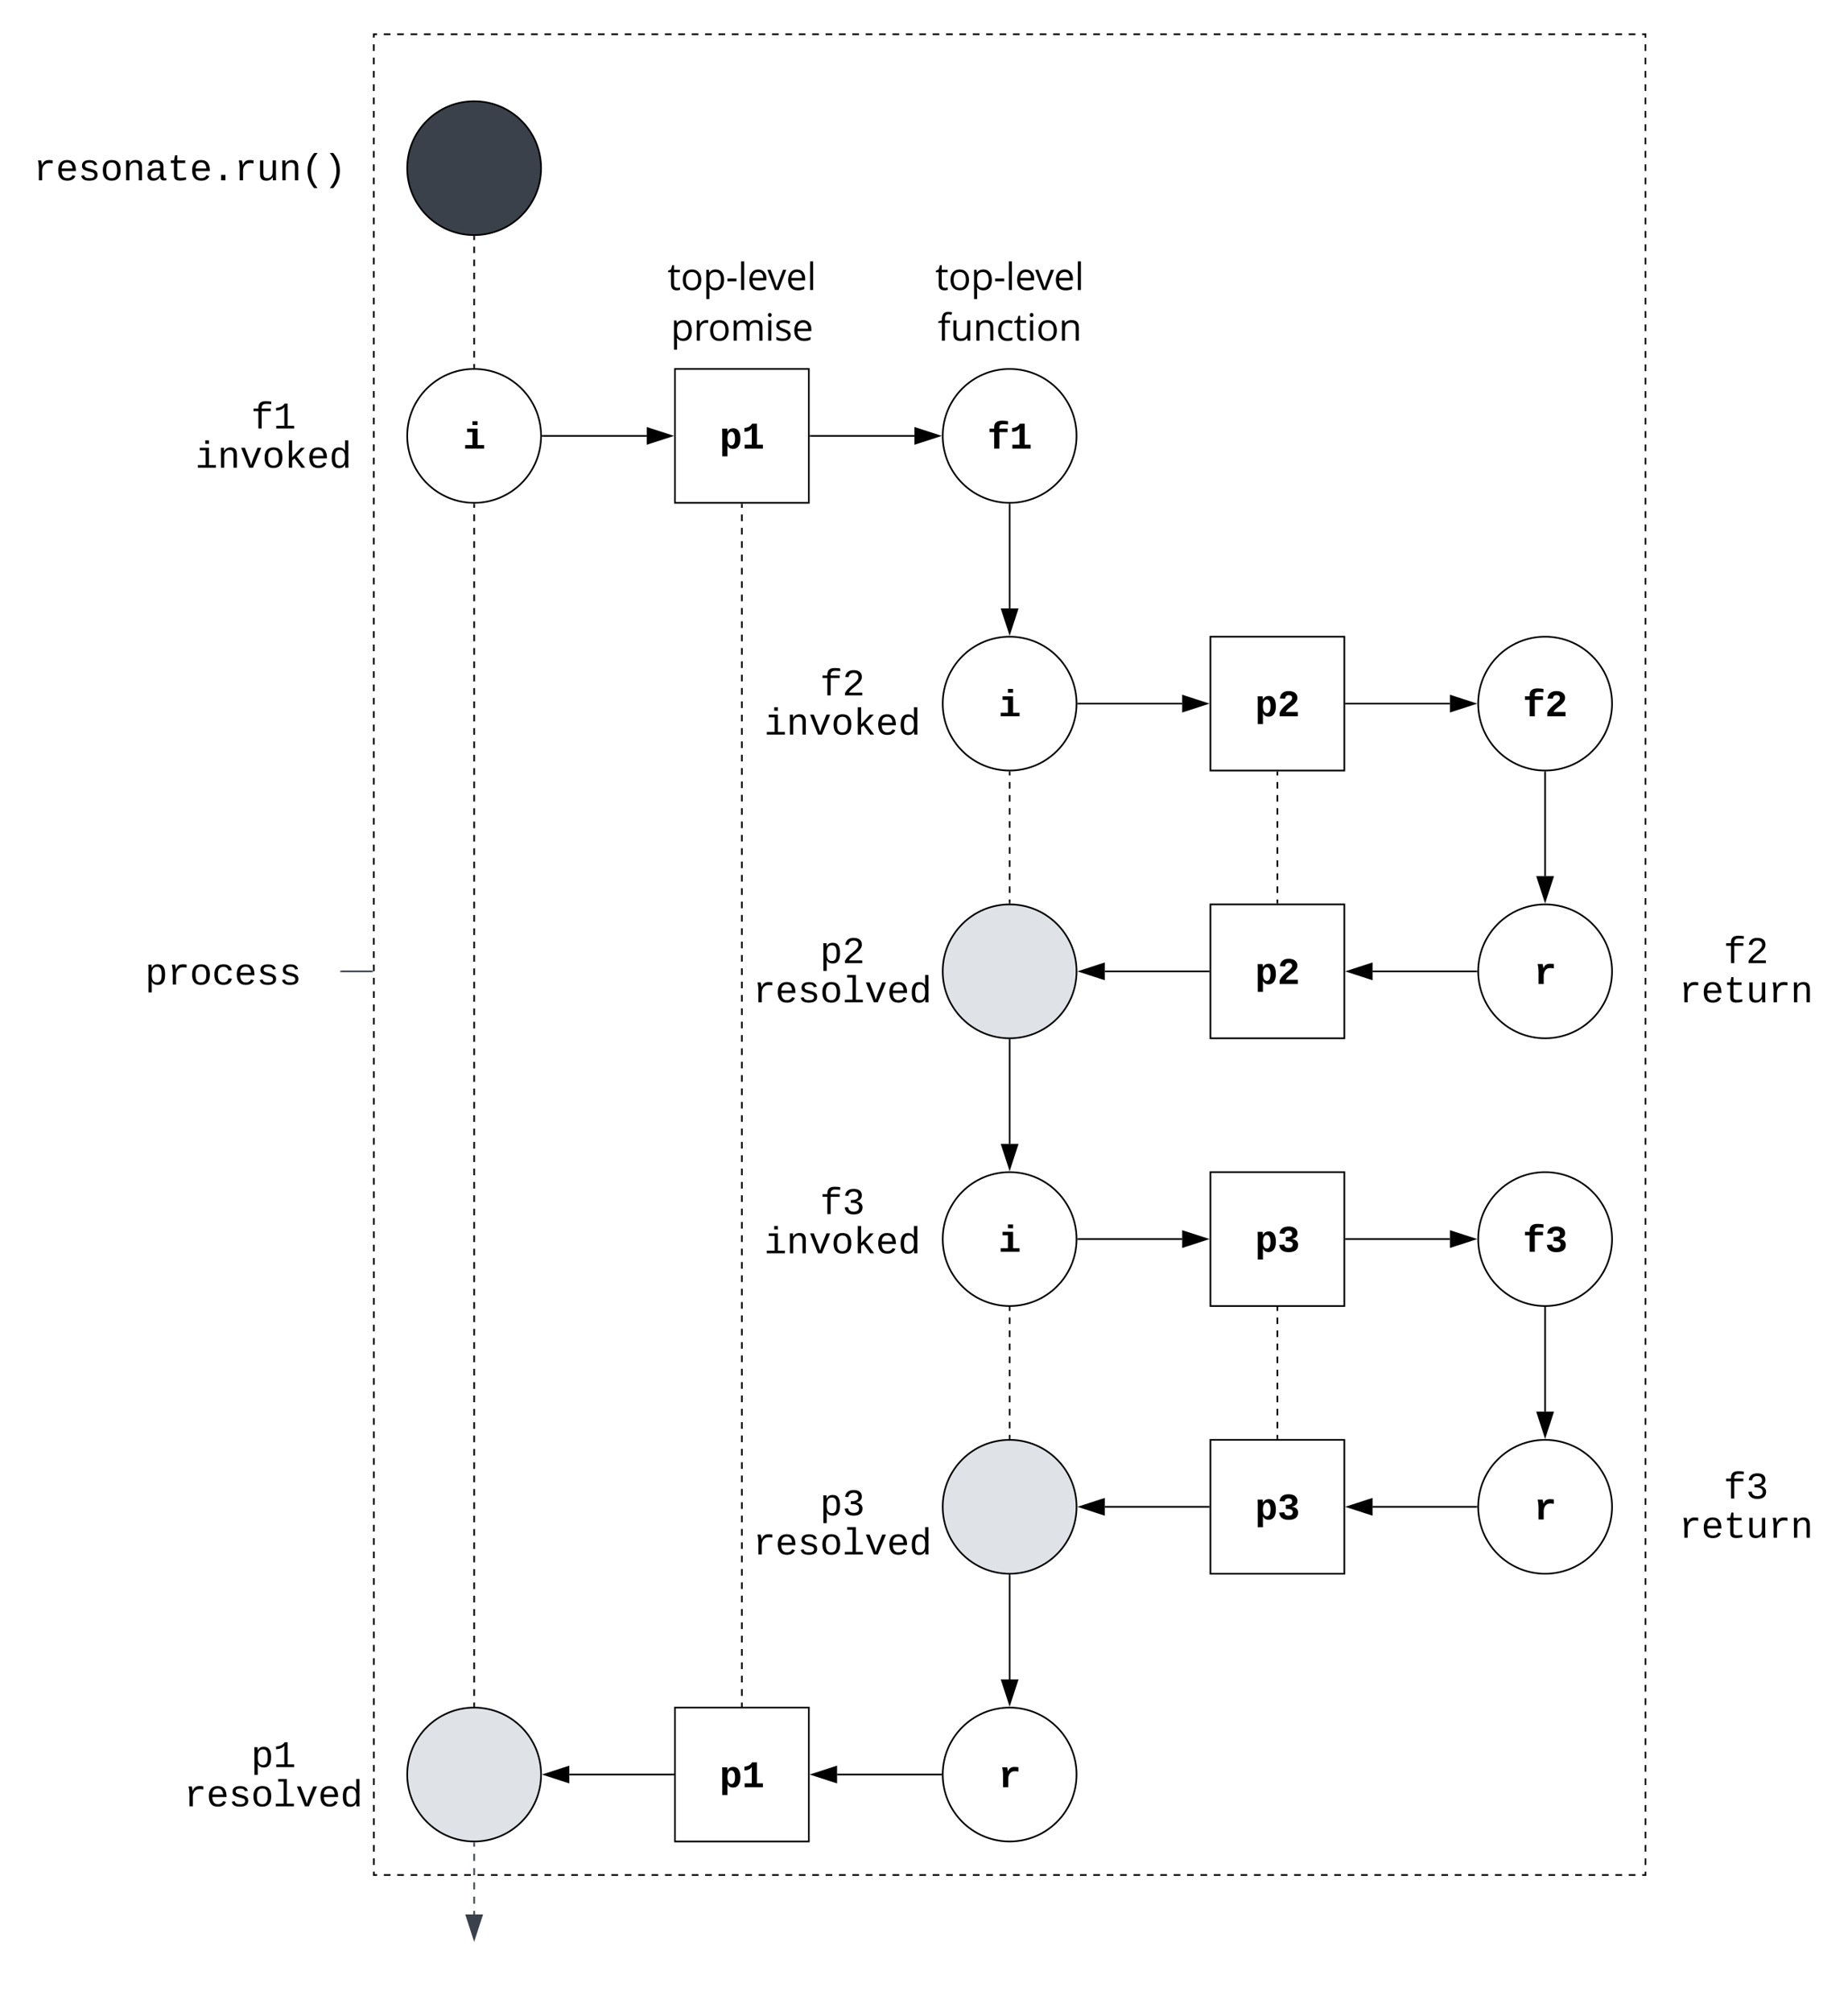 <svg xmlns="http://www.w3.org/2000/svg" xmlns:xlink="http://www.w3.org/1999/xlink" xmlns:lucid="lucid" width="1104.35" height="1202.5"><g transform="translate(-36.651 100.5)" lucid:page-tab-id="0_0"><path d="M0-500h1500v2000H0z" fill="#fff"/><path d="M260-80h760v1100H260z" fill-opacity="0"/><path d="M266-80h4m4 0h4m4 0h4m4 0h4m4 0h4m4 0h4m4 0h4m4 0h4m4 0h4m4 0h4m4 0h4m4 0h4m4 0h4m4 0h4m4 0h4m4 0h4m4 0h4m4 0h4m4 0h4m4 0h4m4 0h4m4 0h4m4 0h4m4 0h4m4 0h4m4 0h4m4 0h4m4 0h4m4 0h4m4 0h4m4 0h4m4 0h4m4 0h4m4 0h4m4 0h4m4 0h4m4 0h4m4 0h4m4 0h4m4 0h4m4 0h4m4 0h4m4 0h4m4 0h4m4 0h4m4 0h4m4 0h4m4 0h4m4 0h4m4 0h4m4 0h4m4 0h4m4 0h4m4 0h4m4 0h4m4 0h4m4 0h4m4 0h4m4 0h4m4 0h4m4 0h4m4 0h4m4 0h4m4 0h4m4 0h4m4 0h4m4 0h4m4 0h4m4 0h4m4 0h4m4 0h4m4 0h4m4 0h4m4 0h4m4 0h4m4 0h4m4 0h4m4 0h4m4 0h4m4 0h4m4 0h4m4 0h4m4 0h4m4 0h4m4 0h4m4 0h4m4 0h4m4 0h4m4 0h4m4 0h4m4 0h4m4 0h4m4 0h4m4 0h4m4 0h2v2m0 3.98v3.98m0 4v3.98m0 3.98v4m0 3.97v3.98m0 3.98v4m0 3.97v4m0 3.97v4m0 3.97v4m0 3.98v3.98m0 4V1.7m0 4v3.97m0 4v3.97m0 4v3.98m0 3.98v4m0 3.97v4m0 3.97v4m0 3.97v4m0 4v3.97m0 4v3.97m0 4v3.97m0 4v3.98m0 4v3.98m0 3.98v4m0 3.97v4m0 3.98v4m0 3.97v4m0 3.97v4m0 3.98v3.98m0 4v3.97m0 4v3.97m0 4v3.97m0 3.98v3.98m0 4v3.98m0 3.98v4m0 3.97v3.98m0 3.98v4m0 3.97v4m0 3.98v4m0 3.98v3.98m0 4v3.97m0 4v3.97m0 4v3.97m0 4v3.98m0 3.98v4m0 3.97v4m0 3.97v4m0 3.97v4m0 3.98v3.98m0 4v3.97m0 4v3.97m0 4v3.97m0 4v4m0 3.97v4m0 3.97v4m0 3.97v4m0 3.98v4m0 3.98v3.98m0 4v3.97m0 4v3.98m0 4v3.97m0 4v3.98m0 3.98v4m0 3.98v4m0 3.97v4m0 3.97v4m0 3.97v3.98m0 4v3.97m0 4V464m0 4v3.97m0 3.98v3.98m0 4v3.98m0 3.98v4m0 3.97v3.98m0 3.98v4m0 3.97v4m0 3.97v4m0 3.98v3.98m0 4v3.97m0 4v3.97m0 4v3.97m0 4v3.98m0 3.98v4m0 3.97v4m0 3.97v4m0 3.97v4m0 3.97v4m0 4v3.97m0 4v3.97m0 4v3.97m0 4v3.98m0 4v3.98m0 3.98v4m0 3.97v4m0 3.98v4m0 3.97v4m0 3.98v3.98m0 4v3.98m0 4v3.97m0 4v3.97m0 4v3.97m0 3.98v4m0 3.97v4m0 3.97v4m0 3.97v3.98m0 3.98v4m0 3.97v4m0 3.98v4m0 3.98v3.98m0 4v3.97m0 4v3.97m0 4v3.98m0 3.98v4m0 3.97v4m0 3.97v4m0 3.97v4m0 3.98v3.98m0 4v3.97m0 4v3.97m0 4v3.97m0 4v3.97m0 4v4m0 3.97v4m0 3.97v4m0 3.97v4m0 3.98v4m0 3.98v3.98m0 4v3.97m0 4v3.98m0 4v3.97m0 4v3.98m0 3.98v4m0 3.98v4m0 3.97v4m0 3.97v4m0 3.97v3.98m0 4v3.97m0 4v3.97m0 4v1.98h-2m-4 0h-4m-4 0h-4m-4 0h-4m-4 0h-4m-4 0h-4m-4 0h-4m-4 0h-4m-4 0h-4m-4 0h-4m-4 0h-4m-4 0h-4m-4 0h-4m-4 0h-4m-4 0h-4m-4 0h-4m-4 0h-4m-4 0h-4m-4 0h-4m-4 0h-4m-4 0h-4m-4 0h-4m-4 0h-4m-4 0h-4m-4 0h-4m-4 0h-4m-4 0h-4m-4 0h-4m-4 0h-4m-4 0h-4m-4 0h-4m-4 0h-4m-4 0h-4m-4 0h-4m-4 0h-4m-4 0h-4m-4 0h-4m-4 0h-4m-4 0h-4m-4 0h-4m-4 0h-4m-4 0h-4m-4 0h-4m-4 0h-4m-4 0h-4m-4 0h-4m-4 0h-4m-4 0h-4m-4 0h-4m-4 0h-4m-4 0h-4m-4 0h-4m-4 0h-4m-4 0h-4m-4 0h-4m-4 0h-4m-4 0h-4m-4 0h-4m-4 0h-4m-4 0h-4m-4 0h-4m-4 0h-4m-4 0h-4m-4 0h-4m-4 0h-4m-4 0h-4m-4 0h-4m-4 0h-4m-4 0h-4m-4 0h-4m-4 0h-4m-4 0h-4m-4 0h-4m-4 0h-4m-4 0h-4m-4 0h-4m-4 0h-4m-4 0h-4m-4 0h-4m-4 0h-4m-4 0h-4m-4 0h-4m-4 0h-4m-4 0h-4m-4 0h-4m-4 0h-4m-4 0h-4m-4 0h-4m-4 0h-4m-4 0h-4m-4 0h-4m-4 0h-4m-4 0h-4m-4 0h-4m-4 0h-4m-4 0h-2v-2m0-3.98v-3.98m0-4v-3.97m0-4v-3.98m0-4v-3.98m0-3.98v-4m0-3.97v-4m0-3.97v-4m0-3.98v-3.98m0-4v-3.97m0-4v-3.97m0-4v-3.97m0-4v-3.98m0-3.98v-4m0-3.97v-4m0-3.97v-4m0-3.97v-4m0-3.97v-4m0-4v-3.97m0-4v-3.97m0-4v-3.97m0-4v-3.98m0-4v-3.98m0-3.98v-4m0-3.97v-4m0-3.98v-4m0-3.97v-4m0-3.98v-3.98m0-4v-3.98m0-4v-3.97m0-4v-3.97m0-4v-3.97m0-3.98v-4m0-3.97v-4m0-3.97v-4m0-3.97v-3.98m0-3.98v-4m0-3.97v-4m0-3.98v-4m0-3.98v-3.98m0-4v-3.97m0-4v-3.97m0-4v-3.98m0-3.98v-4m0-3.97v-4m0-3.97v-4m0-3.97v-4m0-3.98v-3.98m0-4v-3.97m0-4v-3.97m0-4v-3.97m0-4v-3.97m0-4v-4m0-3.97v-4m0-3.97v-4m0-3.97v-4m0-3.98v-4m0-3.98v-3.98m0-4v-3.97m0-4v-3.98m0-4v-3.97m0-4v-3.98m0-3.98v-4m0-3.98v-4m0-3.97v-4m0-3.97v-4m0-3.97v-3.98m0-4v-3.97m0-4V476m0-4v-3.97m0-3.98v-3.98m0-4v-3.98m0-3.98v-4m0-3.97v-3.98m0-3.98v-4m0-3.97v-4m0-3.97v-4m0-3.97v-4m0-3.98v-3.98m0-4v-3.97m0-4v-3.97m0-4v-3.97m0-4v-3.98m0-3.98v-4m0-3.97v-4m0-3.97v-4m0-3.97v-4m0-4v-3.97m0-4v-3.97m0-4v-3.97m0-4v-3.98m0-4v-3.98m0-3.98v-4m0-3.97v-4m0-3.98v-4m0-3.97v-4m0-3.98v-3.98m0-4v-3.98m0-4v-3.97m0-4v-3.97m0-4v-3.97m0-3.98v-3.98m0-4v-3.98m0-3.98v-4m0-3.97v-3.98m0-3.98v-4m0-3.97v-4m0-3.98v-4m0-3.98v-3.98m0-4v-3.97m0-4v-3.97m0-4v-3.97m0-4v-3.98m0-3.98v-4m0-3.97v-4m0-3.97v-4m0-3.97v-4m0-3.98V85.4m0-4v-3.97m0-4v-3.97m0-4V61.5m0-4v-4m0-3.97v-4m0-3.97v-4m0-3.97v-4m0-3.98v-4m0-3.98v-3.98m0-4V5.7m0-4v-3.98m0-4v-3.97m0-4v-3.98m0-3.98v-4m0-3.98v-4m0-3.97v-4m0-3.97v-4m0-3.97v-3.98m0-3.98v-4m0-3.98v-3.98m0-4V-80h2" stroke="#000" fill="none"/><path d="M680 160c0 22.1-17.9 40-40 40s-40-17.9-40-40 17.9-40 40-40 40 17.9 40 40z" stroke="#000" fill="#fff"/><use xlink:href="#a" transform="matrix(1,0,0,1,605,125) translate(21.664 42.563)"/><path d="M680 320c0 22.1-17.9 40-40 40s-40-17.9-40-40 17.9-40 40-40 40 17.9 40 40z" stroke="#000" fill="#fff"/><use xlink:href="#b" transform="matrix(1,0,0,1,605,285) translate(28.332 42.563)"/><path d="M1000 320c0 22.1-17.9 40-40 40s-40-17.9-40-40 17.9-40 40-40 40 17.9 40 40z" stroke="#000" fill="#fff"/><use xlink:href="#c" transform="matrix(1,0,0,1,925,285) translate(21.664 42.563)"/><path d="M680 480c0 22.1-17.9 40-40 40s-40-17.9-40-40 17.9-40 40-40 40 17.9 40 40z" stroke="#000" fill="#dfe3e8"/><path d="M1000 480c0 22.1-17.9 40-40 40s-40-17.9-40-40 17.9-40 40-40 40 17.9 40 40z" stroke="#000" fill="#fff"/><use xlink:href="#d" transform="matrix(1,0,0,1,925,445) translate(28.332 42.563)"/><path d="M680 640c0 22.1-17.9 40-40 40s-40-17.9-40-40 17.9-40 40-40 40 17.9 40 40z" stroke="#000" fill="#fff"/><use xlink:href="#b" transform="matrix(1,0,0,1,605,605) translate(28.332 42.563)"/><path d="M640 201v62.12" stroke="#000" fill="none"/><path d="M640 200.5l.48-.02v.53h-.96v-.53z" stroke="#000" stroke-width=".05"/><path d="M640 277.88l-4.63-14.26h9.26z" stroke="#000"/><path d="M841 320h62.12" stroke="#000" fill="none"/><path d="M841 320.48h-.5v-.96h.5z" stroke="#000" stroke-width=".05"/><path d="M917.88 320l-14.26 4.63v-9.26z" stroke="#000"/><path d="M960 361v62.12" stroke="#000" fill="none"/><path d="M960 360.5l.48-.02v.53h-.96v-.53z" stroke="#000" stroke-width=".05"/><path d="M960 437.88l-4.63-14.26h9.26z" stroke="#000"/><path d="M919 480h-62.12" stroke="#000" fill="none"/><path d="M919.5 480l.02.48H919v-.96h.53z" stroke="#000" stroke-width=".05"/><path d="M842.12 480l14.26-4.63v9.26z" stroke="#000"/><path d="M640 521v62.12" stroke="#000" fill="none"/><path d="M640 520.5l.48-.02v.53h-.96v-.53z" stroke="#000" stroke-width=".05"/><path d="M640 597.88l-4.63-14.26h9.26z" stroke="#000"/><path d="M640 361v1.95m0 3.9v3.9m0 3.9v3.9m0 3.9v3.9m0 3.9v3.9m0 3.9v3.9m0 3.9v3.9m0 3.9v3.9m0 3.9v3.9m0 3.9v3.9m0 3.9V439" stroke="#000" fill="none"/><path d="M640 360.5l.48-.02v.53h-.96v-.53zM640.48 439.53l-.47-.03-.48.02V439h.96z" stroke="#000" stroke-width=".05"/><path d="M1000 640c0 22.1-17.9 40-40 40s-40-17.9-40-40 17.9-40 40-40 40 17.9 40 40z" stroke="#000" fill="#fff"/><use xlink:href="#e" transform="matrix(1,0,0,1,925,605) translate(21.664 42.563)"/><path d="M1000 800c0 22.1-17.9 40-40 40s-40-17.9-40-40 17.9-40 40-40 40 17.9 40 40z" stroke="#000" fill="#fff"/><use xlink:href="#d" transform="matrix(1,0,0,1,925,765) translate(28.332 42.563)"/><path d="M680 800c0 22.1-17.9 40-40 40s-40-17.9-40-40 17.9-40 40-40 40 17.9 40 40z" stroke="#000" fill="#dfe3e8"/><path d="M680 960c0 22.1-17.9 40-40 40s-40-17.9-40-40 17.9-40 40-40 40 17.9 40 40z" stroke="#000" fill="#fff"/><use xlink:href="#d" transform="matrix(1,0,0,1,605,925) translate(28.332 42.563)"/><path d="M960 681v62.12" stroke="#000" fill="none"/><path d="M960 680.5l.48-.02v.53h-.96v-.53z" stroke="#000" stroke-width=".05"/><path d="M960 757.88l-4.63-14.26h9.26z" stroke="#000"/><path d="M640 841v62.12" stroke="#000" fill="none"/><path d="M640 840.5l.48-.02v.53h-.96v-.53z" stroke="#000" stroke-width=".05"/><path d="M640 917.88l-4.63-14.26h9.26z" stroke="#000"/><path d="M640 681v1.95m0 3.9v3.9m0 3.9v3.9m0 3.9v3.9m0 3.9v3.9m0 3.9v3.9m0 3.9v3.9m0 3.9v3.9m0 3.9v3.9m0 3.9v3.9m0 3.9V759" stroke="#000" fill="none"/><path d="M640 680.5l.48-.02v.53h-.96v-.53zM640.48 759.53l-.47-.03-.48.02V759h.96z" stroke="#000" stroke-width=".05"/><path d="M440 120h80v80h-80z" stroke="#000" fill="#fff"/><use xlink:href="#f" transform="matrix(1,0,0,1,445,125) translate(21.664 42.563)"/><path d="M760 280h80v80h-80z" stroke="#000" fill="#fff"/><use xlink:href="#g" transform="matrix(1,0,0,1,765,285) translate(21.664 42.563)"/><path d="M760 600h80v80h-80z" stroke="#000" fill="#fff"/><use xlink:href="#h" transform="matrix(1,0,0,1,765,605) translate(21.664 42.563)"/><path d="M760 440h80v80h-80z" stroke="#000" fill="#fff"/><use xlink:href="#g" transform="matrix(1,0,0,1,765,445) translate(21.664 42.563)"/><path d="M800 681v1.95m0 3.9v3.9m0 3.9v3.9m0 3.9v3.9m0 3.9v3.9m0 3.9v3.9m0 3.9v3.9m0 3.9v3.9m0 3.9v3.9m0 3.9v3.9m0 3.9V759" stroke="#000" fill="none"/><path d="M800.48 681h-.96v-.5h.96zM800.48 759.5h-.96v-.5h.96z" stroke="#000" stroke-width=".05"/><path d="M760 760h80v80h-80z" stroke="#000" fill="#fff"/><use xlink:href="#h" transform="matrix(1,0,0,1,765,765) translate(21.664 42.563)"/><path d="M440 920h80v80h-80z" stroke="#000" fill="#fff"/><use xlink:href="#f" transform="matrix(1,0,0,1,445,925) translate(21.664 42.563)"/><path d="M480 201v2m0 3.98v4m0 3.98v4m0 3.98v4m0 3.98v4m0 3.97v3.98m0 4v3.98m0 4v3.98m0 4v3.98m0 4v3.97m0 3.98v4m0 3.98v4m0 3.98v4m0 3.98v4m0 3.97v3.98m0 4v3.98m0 4v3.98m0 4v3.98m0 4v3.97m0 3.98v4m0 3.98v4m0 3.98v4m0 3.98v4m0 3.97v3.98m0 4v3.98m0 4v3.98m0 4v3.98m0 4v3.97m0 3.98v4m0 3.98v4m0 3.98v4m0 3.98v4m0 3.97v3.98m0 4v3.98m0 4v3.98m0 4v3.98m0 4v3.97m0 3.98v4m0 3.98v4m0 3.98v4m0 3.98v4m0 3.97v3.98m0 4v3.98m0 4v3.98m0 4V554m0 4v3.97m0 3.98v4m0 3.98v4m0 3.98v4m0 3.98v4m0 3.97v3.98m0 4v3.98m0 4v3.98m0 4v3.98m0 4v3.97m0 3.98v4m0 3.98v4m0 3.98v4m0 3.98v4m0 3.97v3.98m0 4v3.98m0 4v3.98m0 4v3.98m0 4v3.97m0 3.98v4m0 3.98v4m0 3.98v4m0 3.98v4m0 3.97v3.98m0 4v3.98m0 4v3.98m0 4v3.98m0 4v3.97m0 3.98v4m0 3.98v4m0 3.98v4m0 3.98v4m0 3.97v3.98m0 4v3.98m0 4v3.98m0 4v3.98m0 4v3.97m0 3.98v4m0 3.98v4m0 3.98v4m0 3.98v4m0 3.97v3.98m0 4v3.98m0 4v3.98m0 4V913m0 4V919" stroke="#000" fill="none"/><path d="M480.48 201h-.96v-.5h.96zM480.48 919.5h-.96v-.5h.96z" stroke="#000" stroke-width=".05"/><path d="M681 320h62.12" stroke="#000" fill="none"/><path d="M681 320.48h-.53l.03-.47-.02-.48h.53z" stroke="#000" stroke-width=".05"/><path d="M757.88 320l-14.26 4.63v-9.26z" stroke="#000"/><path d="M759 480h-62.12" stroke="#000" fill="none"/><path d="M759.5 480.48h-.5v-.96h.5z" stroke="#000" stroke-width=".05"/><path d="M682.12 480l14.26-4.63v9.26z" stroke="#000"/><path d="M800 361v1.95m0 3.9v3.9m0 3.9v3.9m0 3.9v3.9m0 3.9v3.9m0 3.9v3.9m0 3.9v3.9m0 3.9v3.9m0 3.9v3.9m0 3.9v3.9m0 3.9V439" stroke="#000" fill="none"/><path d="M800.48 361h-.96v-.5h.96zM800.48 439.5h-.96v-.5h.96z" stroke="#000" stroke-width=".05"/><path d="M681 640h62.12" stroke="#000" fill="none"/><path d="M681 640.48h-.53l.03-.47-.02-.48h.53z" stroke="#000" stroke-width=".05"/><path d="M757.88 640l-14.26 4.63v-9.26z" stroke="#000"/><path d="M841 640h62.12" stroke="#000" fill="none"/><path d="M841 640.48h-.5v-.96h.5z" stroke="#000" stroke-width=".05"/><path d="M917.88 640l-14.26 4.63v-9.26z" stroke="#000"/><path d="M919 800h-62.12" stroke="#000" fill="none"/><path d="M919.5 800l.02.48H919v-.96h.53z" stroke="#000" stroke-width=".05"/><path d="M842.12 800l14.26-4.63v9.26z" stroke="#000"/><path d="M759 800h-62.12" stroke="#000" fill="none"/><path d="M759.5 800.48h-.5v-.96h.5z" stroke="#000" stroke-width=".05"/><path d="M682.12 800l14.26-4.63v9.26z" stroke="#000"/><path d="M521 160h62.12" stroke="#000" fill="none"/><path d="M521 160.47h-.5v-.94h.5z" stroke="#000" stroke-width=".05"/><path d="M597.88 160l-14.26 4.63v-9.26z" stroke="#000"/><path d="M599 960h-62.12" stroke="#000" fill="none"/><path d="M599.5 960l.02.48H599v-.96h.53z" stroke="#000" stroke-width=".05"/><path d="M522.12 960l14.26-4.63v9.26z" stroke="#000"/><path d="M360 0c0 22.1-17.9 40-40 40s-40-17.9-40-40 17.9-40 40-40 40 17.9 40 40z" stroke="#000" fill="#3a414a"/><path d="M361 160h62.12" stroke="#000" fill="none"/><path d="M361 160.47h-.53l.03-.46-.02-.47h.53z" stroke="#000" stroke-width=".05"/><path d="M437.88 160l-14.26 4.63v-9.26z" stroke="#000"/><path d="M360 960c0 22.1-17.9 40-40 40s-40-17.9-40-40 17.9-40 40-40 40 17.9 40 40z" stroke="#000" fill="#dfe3e8"/><path d="M439 960h-62.12" stroke="#000" fill="none"/><path d="M439.5 960.48h-.5v-.96h.5z" stroke="#000" stroke-width=".05"/><path d="M362.12 960l14.26-4.63v9.26z" stroke="#000"/><path d="M320 201v2m0 3.98v4m0 3.98v4m0 3.98v4m0 3.98v4m0 3.98v3.98m0 4v3.98m0 4v3.98m0 4v3.98m0 4v3.98m0 3.98v4m0 3.98v4m0 3.98v4m0 3.98v4m0 3.97v3.98m0 4v3.98m0 4v3.98m0 4v3.98m0 4v3.98m0 3.98v4m0 3.98v4m0 3.98v4m0 3.98v4m0 3.98v3.98m0 4v3.98m0 4v3.98m0 4v3.98m0 4v3.97m0 3.98v4m0 3.98v4m0 3.98v4m0 3.98v4m0 3.98v3.98m0 4v3.98m0 4v3.98m0 4v3.98m0 4v3.97m0 3.98v4m0 3.98v4m0 3.98v4m0 3.98v4m0 3.97v3.98m0 4v3.98m0 4v3.98m0 4V554m0 4V562m0 3.98v4m0 3.98v4m0 3.98v4m0 3.98v4m0 3.97v3.98m0 4v3.98m0 4v3.98m0 4v3.98m0 3.98v4m0 3.98v4m0 3.98v4m0 3.98v4m0 3.98v4m0 3.97v3.98m0 4v3.98m0 4v3.98m0 4v3.98m0 4v3.97m0 3.98v4m0 3.98v4m0 3.98v4m0 3.98v4m0 3.97v3.98m0 4v3.98m0 4v3.98m0 4v3.98m0 4v3.97m0 3.98v4m0 3.98v4m0 3.98v4m0 3.98v3.98m0 4v3.98m0 4v3.98m0 4v3.98m0 4v3.98m0 4v3.97m0 3.98v4m0 3.98v4m0 3.98v4m0 3.98v3.98m0 4v3.98m0 4v3.98m0 4v3.98m0 4V913m0 3.98v2" stroke="#000" fill="none"/><path d="M320 200.5l.48-.02v.53h-.96v-.53zM320.48 919.53l-.47-.03-.48.02V919h.96z" stroke="#000" stroke-width=".05"/><path d="M320 41v1.95m0 3.9v3.9m0 3.9v3.9m0 3.9v3.9m0 3.9v3.9m0 3.9v3.9m0 3.9v3.9m0 3.9v3.9m0 3.9v3.9m0 3.9v3.9m0 3.9V119" stroke="#000" fill="none"/><path d="M320 40.5l.48-.02V41h-.96v-.53zM320.48 119.53l-.47-.03-.48.02V119h.96z" stroke="#000" stroke-width=".05"/><path d="M60-34a6 6 0 0 1 6-6h168a6 6 0 0 1 6 6v68a6 6 0 0 1-6 6H66a6 6 0 0 1-6-6z" stroke="#000" stroke-opacity="0" stroke-width="2" fill="#fff" fill-opacity="0"/><use xlink:href="#i" transform="matrix(1,0,0,1,65,-35) translate(-8.349 42.276)"/><path d="M560 26a6 6 0 0 1 6-6h148a6 6 0 0 1 6 6v108a6 6 0 0 1-6 6H566a6 6 0 0 1-6-6z" stroke="#000" stroke-opacity="0" stroke-width="2" fill="#fff" fill-opacity="0"/><use xlink:href="#j" transform="matrix(1,0,0,1,565,25) translate(30.55 47.815)"/><use xlink:href="#k" transform="matrix(1,0,0,1,565,25) translate(32.042 78.077)"/><path d="M400 26a6 6 0 0 1 6-6h148a6 6 0 0 1 6 6v108a6 6 0 0 1-6 6H406a6 6 0 0 1-6-6z" stroke="#000" stroke-opacity="0" stroke-width="2" fill="#fff" fill-opacity="0"/><use xlink:href="#j" transform="matrix(1,0,0,1,405,25) translate(30.55 47.815)"/><use xlink:href="#l" transform="matrix(1,0,0,1,405,25) translate(32.487 78.077)"/><path d="M360 160c0 22.1-17.9 40-40 40s-40-17.9-40-40 17.9-40 40-40 40 17.9 40 40z" stroke="#000" fill="#fff"/><use xlink:href="#b" transform="matrix(1,0,0,1,285,125) translate(28.332 42.563)"/><path d="M160 106a6 6 0 0 1 6-6h68a6 6 0 0 1 6 6v108a6 6 0 0 1-6 6h-68a6 6 0 0 1-6-6z" stroke="#000" stroke-opacity="0" stroke-width="2" fill="#fff" fill-opacity="0"/><use xlink:href="#m" transform="matrix(1,0,0,1,165,105) translate(21.664 50.563)"/><use xlink:href="#n" transform="matrix(1,0,0,1,165,105) translate(-11.674 73.99)"/><path d="M320 1001v2.13m0 4.26v4.25m0 4.27v4.26m0 4.26v4.26m0 4.26v4.26m0 4.26v2.14" stroke="#3a414a" fill="none"/><path d="M320 1000.5l.48-.02v.53h-.96v-.53z" stroke="#3a414a" stroke-width=".05" fill="#3a414a"/><path d="M320 1058.38l-4.63-14.26h9.26z" stroke="#3a414a" fill="#3a414a"/><path d="M160 886a6 6 0 0 1 6-6h68a6 6 0 0 1 6 6v148a6 6 0 0 1-6 6h-68a6 6 0 0 1-6-6z" stroke="#000" stroke-opacity="0" stroke-width="2" fill="#fff" fill-opacity="0"/><use xlink:href="#o" transform="matrix(1,0,0,1,165,885) translate(21.664 70.563)"/><use xlink:href="#p" transform="matrix(1,0,0,1,165,885) translate(-18.342 93.99)"/><path d="M1040 746a6 6 0 0 1 6-6h68a6 6 0 0 1 6 6v108a6 6 0 0 1-6 6h-68a6 6 0 0 1-6-6z" stroke="#000" stroke-opacity="0" stroke-width="2" fill="#fff" fill-opacity="0"/><use xlink:href="#q" transform="matrix(1,0,0,1,1045,745) translate(21.664 50.063)"/><use xlink:href="#r" transform="matrix(1,0,0,1,1045,745) translate(-5.007 73.49)"/><path d="M1040 426a6 6 0 0 1 6-6h68a6 6 0 0 1 6 6v108a6 6 0 0 1-6 6h-68a6 6 0 0 1-6-6z" stroke="#000" stroke-opacity="0" stroke-width="2" fill="#fff" fill-opacity="0"/><use xlink:href="#s" transform="matrix(1,0,0,1,1045,425) translate(21.664 50.063)"/><use xlink:href="#r" transform="matrix(1,0,0,1,1045,425) translate(-5.007 73.49)"/><path d="M500 246a6 6 0 0 1 6-6h68a6 6 0 0 1 6 6v148a6 6 0 0 1-6 6h-68a6 6 0 0 1-6-6z" stroke="#000" stroke-opacity="0" stroke-width="2" fill="#fff" fill-opacity="0"/><use xlink:href="#s" transform="matrix(1,0,0,1,505,245) translate(21.664 70.063)"/><use xlink:href="#n" transform="matrix(1,0,0,1,505,245) translate(-11.674 93.49)"/><path d="M500 566a6 6 0 0 1 6-6h68a6 6 0 0 1 6 6v128a6 6 0 0 1-6 6h-68a6 6 0 0 1-6-6z" stroke="#000" stroke-opacity="0" stroke-width="2" fill="#fff" fill-opacity="0"/><use xlink:href="#q" transform="matrix(1,0,0,1,505,565) translate(21.664 60.063)"/><use xlink:href="#n" transform="matrix(1,0,0,1,505,565) translate(-11.674 83.49)"/><path d="M500 756a6 6 0 0 1 6-6h68a6 6 0 0 1 6 6v108a6 6 0 0 1-6 6h-68a6 6 0 0 1-6-6z" stroke="#000" stroke-opacity="0" stroke-width="2" fill="#fff" fill-opacity="0"/><use xlink:href="#t" transform="matrix(1,0,0,1,505,755) translate(21.664 50.063)"/><use xlink:href="#p" transform="matrix(1,0,0,1,505,755) translate(-18.342 73.49)"/><path d="M500 426a6 6 0 0 1 6-6h68a6 6 0 0 1 6 6v108a6 6 0 0 1-6 6h-68a6 6 0 0 1-6-6z" stroke="#000" stroke-opacity="0" stroke-width="2" fill="#fff" fill-opacity="0"/><g><use xlink:href="#u" transform="matrix(1,0,0,1,505,425) translate(21.664 50.063)"/><use xlink:href="#p" transform="matrix(1,0,0,1,505,425) translate(-18.342 73.49)"/></g><path d="M100 446a6 6 0 0 1 6-6h128a6 6 0 0 1 6 6v68a6 6 0 0 1-6 6H106a6 6 0 0 1-6-6z" stroke="#000" stroke-opacity="0" stroke-width="2" fill="#fff" fill-opacity="0"/><g><use xlink:href="#v" transform="matrix(1,0,0,1,105,445) translate(18.326 42.896)"/></g><path d="M240.5 480H259" stroke="#3a414a" fill="none"/><path d="M240.5 480.48h-.5v-.96h.5zM259.5 480.48h-.5v-.96h.5z" stroke="#3a414a" stroke-width=".05" fill="#3a414a"/><defs><path d="M844-1321c-130 0-195 53-191 182v57h443v190H653V0H373v-892H117v-190h256v-83c5-247 162-348 422-349 120-1 232 13 327 28v184c-84-10-183-19-278-19" id="w"/><path d="M138-1120c207-4 339-93 415-229h266v1140h323V0H149v-209h389v-891c-70 121-216 187-400 194v-214" id="x"/><g id="a"><use transform="matrix(0.011,0,0,0.011,0,0)" xlink:href="#w"/><use transform="matrix(0.011,0,0,0.011,13.336,0)" xlink:href="#x"/></g><path d="M794-190h353V0H118v-190h395v-702H223v-190h571v892zM513-1277v-207h281v207H513" id="y"/><use transform="matrix(0.011,0,0,0.011,0,0)" xlink:href="#y" id="b"/><path d="M135-968c34-256 187-402 480-402 217 0 371 75 441 220 45 93 40 219-8 308-114 212-348 323-508 488-38 39-66 80-85 123h654V0H123v-195c112-245 321-399 515-560 57-48 107-96 142-157 14-26 22-53 22-80-1-104-73-156-185-154-131 2-181 74-199 194" id="z"/><g id="c"><use transform="matrix(0.011,0,0,0.011,0,0)" xlink:href="#w"/><use transform="matrix(0.011,0,0,0.011,13.336,0)" xlink:href="#z"/></g><path d="M875-1102c70 0 148 7 206 17v237c-110-17-267-37-359 15-123 69-192 207-192 395V0H250c-10-367 32-789-52-1082h271c19 69 36 149 46 228h4c52-151 151-250 356-248" id="A"/><use transform="matrix(0.011,0,0,0.011,0,0)" xlink:href="#A" id="d"/><path d="M788-691c191 26 337 112 337 315 0 286-214 399-510 399-306 0-483-128-522-391l286-25c18 124 91 190 235 188 132-2 223-58 223-188 0-176-191-182-378-179v-227c176 5 345-9 345-176 0-115-82-171-200-171s-198 55-206 169l-281-20c34-252 213-373 492-373 224 0 381 74 451 224 20 43 29 89 29 136 0 195-130 279-301 315v4" id="B"/><g id="e"><use transform="matrix(0.011,0,0,0.011,0,0)" xlink:href="#w"/><use transform="matrix(0.011,0,0,0.011,13.336,0)" xlink:href="#B"/></g><path d="M427-171c3 195 2 397 2 596H148V-846c1-83-4-168-8-236h272c10 49 14 118 15 176h4c59-114 151-197 316-197 291 0 385 259 385 560 0 243-65 433-220 521-50 28-109 42-176 42-162-2-253-78-309-191zm69-661c-91 113-92 463-1 586 46 62 145 101 225 54 96-57 118-191 119-351 0-123-18-215-53-276-46-82-128-115-220-74-25 12-48 33-70 61" id="C"/><g id="f"><use transform="matrix(0.011,0,0,0.011,0,0)" xlink:href="#C"/><use transform="matrix(0.011,0,0,0.011,13.336,0)" xlink:href="#x"/></g><g id="g"><use transform="matrix(0.011,0,0,0.011,0,0)" xlink:href="#C"/><use transform="matrix(0.011,0,0,0.011,13.336,0)" xlink:href="#z"/></g><g id="h"><use transform="matrix(0.011,0,0,0.011,0,0)" xlink:href="#C"/><use transform="matrix(0.011,0,0,0.011,13.336,0)" xlink:href="#B"/></g><path d="M839-1102c70 0 148 7 206 17v167c-112-18-268-36-363 15-129 69-208 203-208 395V0H294c-10-367 32-789-52-1082h171c21 75 41 161 48 250h5c67-152 152-270 373-270" id="D"/><path d="M617-1102c355 0 481 238 477 599H322c5 222 84 388 301 388 144 0 244-59 284-166l158 45C1002-72 854 20 623 20c-342 0-490-220-490-568 0-346 151-554 484-554zm291 461c-18-192-90-328-289-328-194 0-287 128-295 328h584" id="E"/><path d="M873-819c-18-114-119-146-250-146-163 0-245 50-245 151 0 151 170 148 294 185 182 54 388 94 388 320 0 240-189 325-439 329-245 4-410-69-454-268l159-31c24 133 136 168 295 165 144-2 270-31 270-171 0-164-195-160-331-202-167-52-350-87-350-299 0-218 173-315 413-313 220 2 373 77 412 260" id="F"/><path d="M615-1102c343 0 484 203 482 560-1 347-147 562-488 562-336 0-475-219-479-562-4-349 156-560 485-560zm-8 989c240 0 301-180 301-429 0-245-55-427-290-427-236 0-299 181-299 427 0 243 61 429 288 429" id="G"/><path d="M706-1102c241 0 344 136 343 381V0H868v-695c1-168-57-273-220-268-190 6-283 138-283 336V0H185c-3-360 6-732-6-1082h170c4 54 7 126 8 185h3c63-121 164-204 346-205" id="H"/><path d="M1000-272c3 95 12 159 101 161 21 0 41-3 59-7V-6c-44 10-86 16-139 16-141 2-191-84-197-217h-6C748-76 648 20 446 20c-207 0-318-120-318-322 0-266 194-348 454-354l236-4c12-191-40-305-222-305-140 0-220 47-232 172l-188-17c33-204 181-292 423-292 255 0 401 118 401 364v466zm-683-27c0 109 63 184 175 182 166-3 259-96 306-217 24-65 20-120 20-200-232 7-501-28-501 235" id="I"/><path d="M682 16c-209 0-323-80-324-285v-671H190v-142h170l58-282h120v282h432v142H538v652c2 114 60 155 182 155 106 0 209-16 297-34v137C921-4 806 16 682 16" id="J"/><path d="M496 0v-299h235V0H496" id="K"/><path d="M528 20c-247 0-343-132-343-381v-721h180v686c-4 177 45 284 224 277 194-8 279-136 279-336v-627h181c3 360-6 732 6 1082H885c-4-54-7-126-8-185h-3C809-64 714 20 528 20" id="L"/><path d="M891-1484c-201 251-362 514-362 954 0 441 161 704 362 955H701C500 176 342-90 342-532c0-440 159-704 359-952h190" id="M"/><path d="M528-1484c201 248 357 511 357 952 0 442-156 709-357 957H336C537 174 700-89 700-530c0-440-163-703-364-954h192" id="N"/><g id="i"><use transform="matrix(0.011,0,0,0.011,0,0)" xlink:href="#D"/><use transform="matrix(0.011,0,0,0.011,13.336,0)" xlink:href="#E"/><use transform="matrix(0.011,0,0,0.011,26.671,0)" xlink:href="#F"/><use transform="matrix(0.011,0,0,0.011,40.007,0)" xlink:href="#G"/><use transform="matrix(0.011,0,0,0.011,53.342,0)" xlink:href="#H"/><use transform="matrix(0.011,0,0,0.011,66.678,0)" xlink:href="#I"/><use transform="matrix(0.011,0,0,0.011,80.013,0)" xlink:href="#J"/><use transform="matrix(0.011,0,0,0.011,93.349,0)" xlink:href="#E"/><use transform="matrix(0.011,0,0,0.011,106.684,0)" xlink:href="#K"/><use transform="matrix(0.011,0,0,0.011,120.02,0)" xlink:href="#D"/><use transform="matrix(0.011,0,0,0.011,133.355,0)" xlink:href="#L"/><use transform="matrix(0.011,0,0,0.011,146.691,0)" xlink:href="#H"/><use transform="matrix(0.011,0,0,0.011,160.026,0)" xlink:href="#M"/><use transform="matrix(0.011,0,0,0.011,173.362,0)" xlink:href="#N"/></g><path d="M354-322c-2 123 60 204 176 205 51 1 114-10 150-20v127C647 7 557 20 506 20 294 20 188-92 188-315v-652H31v-80l157-69 70-234h96v254h318v129H354v645" id="O"/><path d="M621-1116c316 0 501 239 501 567 0 339-180 575-508 569S119-212 115-549c-4-339 178-567 506-567zm-5 141c-239 0-329 168-329 426 0 255 93 430 331 430s332-174 332-430-95-426-334-426" id="P"/><path d="M1141-549c0 329-147 569-455 569-159 0-273-61-344-161h-12c23 199 7 418 12 633H176v-1588h135l23 150h8c77-108 175-170 344-170 311 0 455 237 455 567zm-172-2c0-242-88-424-307-424-256 0-323 154-320 426 3 280 68 430 324 430 213 0 303-196 303-432" id="Q"/><path d="M84-473v-152h491v152H84" id="R"/><path d="M342 0H176v-1556h166V0" id="S"/><path d="M995-51C878-2 799 19 639 20c-329 2-524-221-524-559 0-326 172-577 481-577 278 0 451 210 446 493v105H287c4 242 121 392 358 393 118 0 235-25 350-74v148zM864-653c2-195-85-324-270-324-190 0-288 139-303 324h573" id="T"/><path d="M516-150c94-315 146-423 332-946h178L610 0H416L0-1096h178c98 281 253 670 330 946h8" id="U"/><g id="j"><use transform="matrix(0.011,0,0,0.011,0,0)" xlink:href="#O"/><use transform="matrix(0.011,0,0,0.011,7.845,0)" xlink:href="#P"/><use transform="matrix(0.011,0,0,0.011,21.267,0)" xlink:href="#Q"/><use transform="matrix(0.011,0,0,0.011,34.885,0)" xlink:href="#R"/><use transform="matrix(0.011,0,0,0.011,42.036,0)" xlink:href="#S"/><use transform="matrix(0.011,0,0,0.011,47.656,0)" xlink:href="#T"/><use transform="matrix(0.011,0,0,0.011,59.679,0)" xlink:href="#U"/><use transform="matrix(0.011,0,0,0.011,70.812,0)" xlink:href="#T"/><use transform="matrix(0.011,0,0,0.011,83.279,0)" xlink:href="#S"/></g><path d="M575-1430c-169 0-190 146-184 334h279v129H391V0H225v-967H29v-75l196-60c-15-299 97-465 353-465 58 0 126 12 204 35l-43 133c-64-21-119-31-164-31" id="V"/><path d="M563 20c-271 0-399-123-399-399v-717h168v711c1 177 76 266 252 266 250 0 331-135 331-401v-576h166V0H944l-24-147h-9C848-44 724 20 563 20" id="W"/><path d="M694-1116c270 0 399 125 398 401V0H926v-709c-1-177-76-266-252-266-250 0-332 133-332 400V0H176v-1096h135l27 150h8c62-101 190-170 348-170" id="X"/><path d="M287-543c-1 247 91 418 323 418 91 0 185-20 281-59v147C818 1 725 20 614 20c-329 0-499-221-499-561 0-349 172-575 510-575 96 0 221 26 282 57l-51 141c-61-25-157-50-235-51-223 0-334 142-334 426" id="Y"/><path d="M342 0H176v-1096h166V0zm-82-1282c-61 0-98-43-98-111 0-69 36-110 98-110 59 0 98 43 98 110s-39 111-98 111" id="Z"/><g id="k"><use transform="matrix(0.011,0,0,0.011,0,0)" xlink:href="#V"/><use transform="matrix(0.011,0,0,0.011,7.53,0)" xlink:href="#W"/><use transform="matrix(0.011,0,0,0.011,21.17,0)" xlink:href="#X"/><use transform="matrix(0.011,0,0,0.011,34.809,0)" xlink:href="#Y"/><use transform="matrix(0.011,0,0,0.011,45.388,0)" xlink:href="#O"/><use transform="matrix(0.011,0,0,0.011,53.234,0)" xlink:href="#Z"/><use transform="matrix(0.011,0,0,0.011,58.854,0)" xlink:href="#P"/><use transform="matrix(0.011,0,0,0.011,72.276,0)" xlink:href="#X"/></g><path d="M340-893c80-153 237-262 467-211l-23 154c-45-10-85-15-120-15-184-3-322 182-322 377V0H176v-1096h137l19 203h8" id="aa"/><path d="M1368-1116c259 2 372 131 371 401V0h-166v-713c0-168-66-262-230-262-221 0-303 131-303 363V0H874v-713c-1-169-66-262-231-262-235 0-301 142-301 400V0H176v-1096h135l27 150h8c56-99 174-170 324-170 171 0 283 62 336 186h8c60-108 189-187 354-186" id="ab"/><path d="M502-977c-130 0-238 32-238 139 0 75 39 101 95 134 33 19 97 46 192 81 130 48 217 95 263 143s69 108 69 181C883-73 695 20 449 20 304 20 190-3 109-49v-154c91 47 216 86 344 86 149 0 270-36 270-168 0-43-21-76-55-109-56-55-367-158-434-208-74-55-128-109-128-225 0-327 490-342 754-217l-59 135c-110-45-210-68-299-68" id="ac"/><g id="l"><use transform="matrix(0.011,0,0,0.011,0,0)" xlink:href="#Q"/><use transform="matrix(0.011,0,0,0.011,13.618,0)" xlink:href="#aa"/><use transform="matrix(0.011,0,0,0.011,22.244,0)" xlink:href="#P"/><use transform="matrix(0.011,0,0,0.011,35.666,0)" xlink:href="#ab"/><use transform="matrix(0.011,0,0,0.011,56.337,0)" xlink:href="#Z"/><use transform="matrix(0.011,0,0,0.011,61.957,0)" xlink:href="#ac"/><use transform="matrix(0.011,0,0,0.011,72.559,0)" xlink:href="#T"/></g><path d="M839-1335c-182-6-269 67-259 253h491v142H580V0H400v-940H138v-142h262c-15-293 132-408 418-402 94 2 200 7 281 21v145c-75-10-177-14-260-17" id="ad"/><path d="M148-1120c216-7 379-89 463-229h166v1204h353V0H157v-145h439v-1021c-79 124-254 184-448 194v-148" id="ae"/><g id="m"><use transform="matrix(0.011,0,0,0.011,0,0)" xlink:href="#ad"/><use transform="matrix(0.011,0,0,0.011,13.336,0)" xlink:href="#ae"/></g><path d="M745-142h380V0H143v-142h422v-798H246v-142h499v940zM545-1292v-192h200v192H545" id="af"/><path d="M715 0H502L69-1082h202c94 253 197 500 285 758 19 57 36 126 52 183 96-335 234-626 350-941h201" id="ag"/><path d="M914 0L548-499l-132 98V0H236v-1484h180v927l475-525h211L663-617 1125 0H914" id="ah"/><path d="M865-914c-3-187-2-380-2-570h180v1261c0 76 1 155 6 223H877c-8-49-9-116-10-174h-5C801-44 708 26 530 26c-135 0-234-46-297-139s-95-232-95-419c0-377 131-566 392-566 176 0 271 63 335 184zm-286-51c-222 0-255 197-255 427 0 229 31 425 253 425 237 0 286-195 286-441 0-238-52-411-284-411" id="ai"/><g id="n"><use transform="matrix(0.011,0,0,0.011,0,0)" xlink:href="#af"/><use transform="matrix(0.011,0,0,0.011,13.336,0)" xlink:href="#H"/><use transform="matrix(0.011,0,0,0.011,26.671,0)" xlink:href="#ag"/><use transform="matrix(0.011,0,0,0.011,40.007,0)" xlink:href="#G"/><use transform="matrix(0.011,0,0,0.011,53.342,0)" xlink:href="#ah"/><use transform="matrix(0.011,0,0,0.011,66.678,0)" xlink:href="#E"/><use transform="matrix(0.011,0,0,0.011,80.013,0)" xlink:href="#ai"/></g><path d="M698-1104c312 3 392 244 392 558 0 315-82 566-392 566-169 0-277-65-331-184h-5c8 188 2 394 4 589H185V-858c0-76-1-156-6-224h175c6 52 9 120 10 178h4c58-122 150-202 330-200zm-49 991c225 0 255-203 255-433 0-225-32-419-253-419-236 0-285 192-285 441 0 237 53 411 283 411" id="aj"/><g id="o"><use transform="matrix(0.011,0,0,0.011,0,0)" xlink:href="#aj"/><use transform="matrix(0.011,0,0,0.011,13.336,0)" xlink:href="#ae"/></g><path d="M736-142h380V0H134v-142h422v-1200H267v-142h469v1342" id="ak"/><g id="p"><use transform="matrix(0.011,0,0,0.011,0,0)" xlink:href="#D"/><use transform="matrix(0.011,0,0,0.011,13.336,0)" xlink:href="#E"/><use transform="matrix(0.011,0,0,0.011,26.671,0)" xlink:href="#F"/><use transform="matrix(0.011,0,0,0.011,40.007,0)" xlink:href="#G"/><use transform="matrix(0.011,0,0,0.011,53.342,0)" xlink:href="#ak"/><use transform="matrix(0.011,0,0,0.011,66.678,0)" xlink:href="#ag"/><use transform="matrix(0.011,0,0,0.011,80.013,0)" xlink:href="#E"/><use transform="matrix(0.011,0,0,0.011,93.349,0)" xlink:href="#ai"/></g><path d="M1060-1016c0 191-128 285-295 323v4c154 18 262 91 313 209 14 35 21 72 21 110 0 277-194 390-478 390-292 0-457-129-493-382l186-17c24 161 121 250 307 250 172 1 298-80 291-247-8-208-220-239-446-233v-156c217 9 409-34 409-232 0-152-102-225-264-225-159 0-264 88-278 233l-181-14c33-239 196-367 461-367 264 0 447 102 447 354" id="al"/><g id="q"><use transform="matrix(0.011,0,0,0.011,0,0)" xlink:href="#ad"/><use transform="matrix(0.011,0,0,0.011,13.336,0)" xlink:href="#al"/></g><g id="r"><use transform="matrix(0.011,0,0,0.011,0,0)" xlink:href="#D"/><use transform="matrix(0.011,0,0,0.011,13.336,0)" xlink:href="#E"/><use transform="matrix(0.011,0,0,0.011,26.671,0)" xlink:href="#J"/><use transform="matrix(0.011,0,0,0.011,40.007,0)" xlink:href="#L"/><use transform="matrix(0.011,0,0,0.011,53.342,0)" xlink:href="#D"/><use transform="matrix(0.011,0,0,0.011,66.678,0)" xlink:href="#H"/></g><path d="M611-1370c266 0 451 106 451 368 0 147-77 243-154 327-132 144-316 255-451 395-42 44-75 87-96 134h723V0H144v-117c124-264 387-411 582-603 73-72 151-147 151-271 0-161-104-231-266-231-163 0-249 90-268 238l-184-17c35-233 185-369 452-369" id="am"/><g id="s"><use transform="matrix(0.011,0,0,0.011,0,0)" xlink:href="#ad"/><use transform="matrix(0.011,0,0,0.011,13.336,0)" xlink:href="#am"/></g><g id="t"><use transform="matrix(0.011,0,0,0.011,0,0)" xlink:href="#aj"/><use transform="matrix(0.011,0,0,0.011,13.336,0)" xlink:href="#al"/></g><g id="u"><use transform="matrix(0.011,0,0,0.011,0,0)" xlink:href="#aj"/><use transform="matrix(0.011,0,0,0.011,13.336,0)" xlink:href="#am"/></g><path d="M631 20c-350 0-501-215-501-562 0-355 162-560 502-560 250 0 399 118 446 323l-192 14c-23-124-109-196-262-196-242 0-305 171-305 415 1 245 61 427 304 427 151 0 248-77 267-215l190 12C1039-107 883 20 631 20" id="an"/><g id="v"><use transform="matrix(0.011,0,0,0.011,0,0)" xlink:href="#aj"/><use transform="matrix(0.011,0,0,0.011,13.336,0)" xlink:href="#D"/><use transform="matrix(0.011,0,0,0.011,26.671,0)" xlink:href="#G"/><use transform="matrix(0.011,0,0,0.011,40.007,0)" xlink:href="#an"/><use transform="matrix(0.011,0,0,0.011,53.342,0)" xlink:href="#E"/><use transform="matrix(0.011,0,0,0.011,66.678,0)" xlink:href="#F"/><use transform="matrix(0.011,0,0,0.011,80.013,0)" xlink:href="#F"/></g></defs></g></svg>